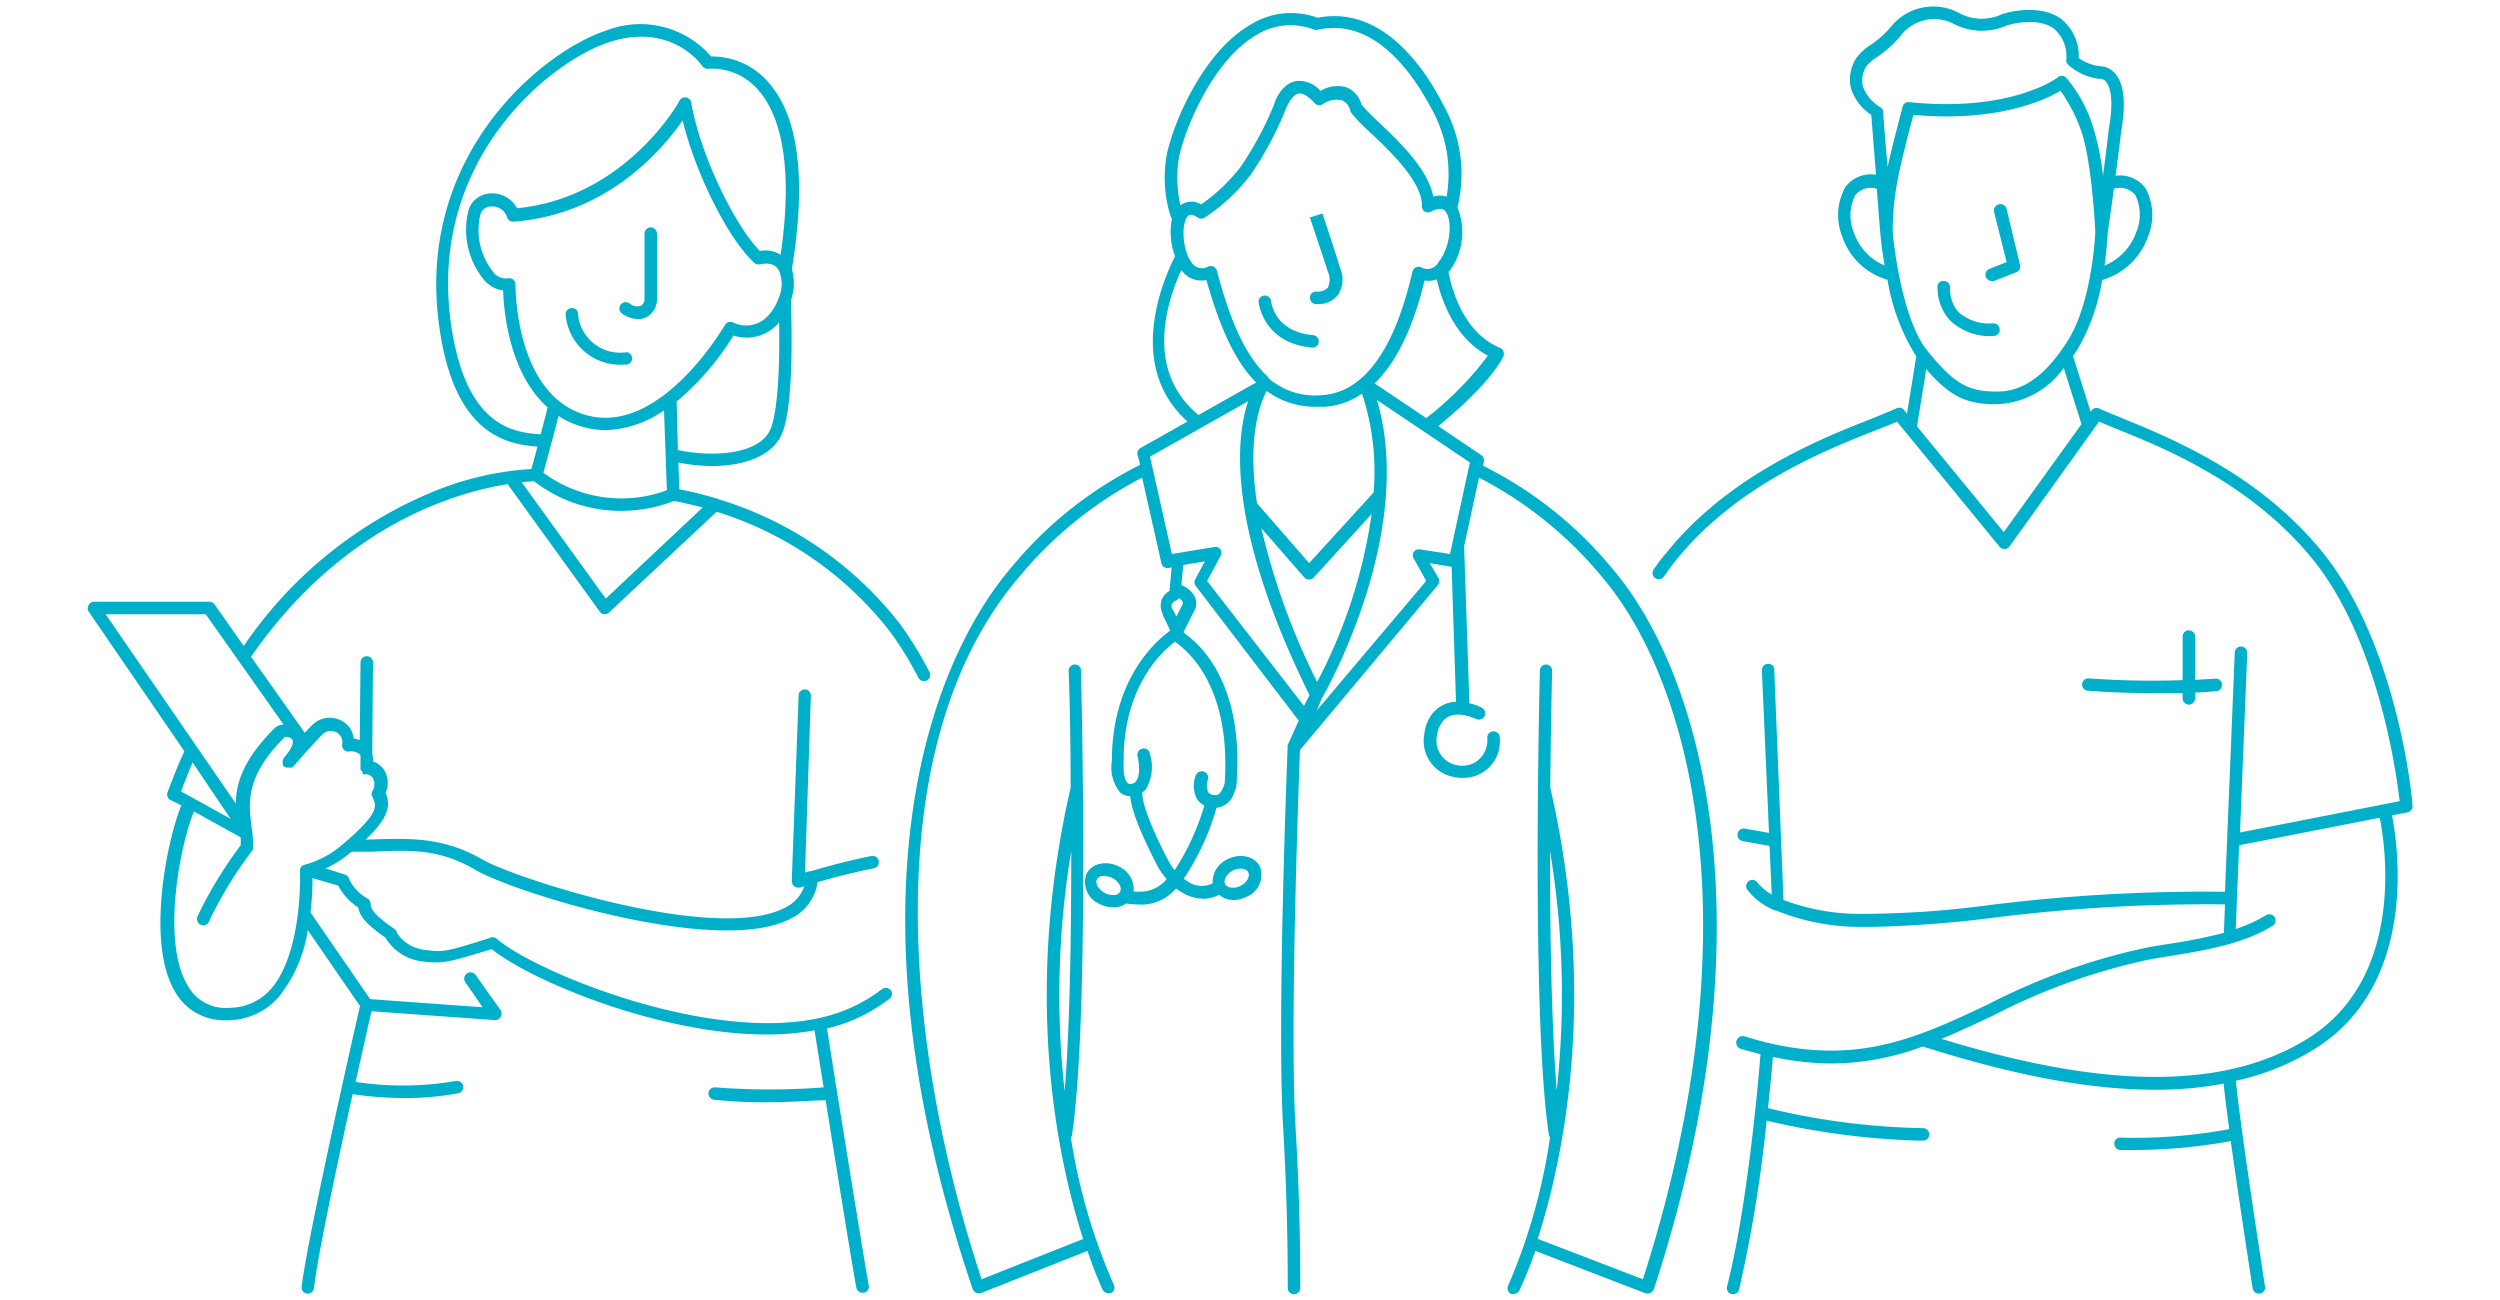 <svg xmlns="http://www.w3.org/2000/svg" viewBox="0 0 200 104" width="200" height="104"><path class="cls-2" d="M52.56,18.69v5.18a1.64,1.64,0,0,1-.82,1.49,1.57,1.57,0,0,1-.71.17,2.3,2.3,0,0,1-1.26-.44.5.5,0,0,1,.57-.83,1,1,0,0,0,.93.21.65.65,0,0,0,.29-.6V18.69a.5.5,0,0,1,.5-.5A.51.51,0,0,1,52.56,18.69Zm-2.5,9.51h-.13a3.38,3.38,0,0,1-3.69-3.08.46.46,0,0,0-.52-.47.49.49,0,0,0-.47.52,4.38,4.38,0,0,0,4.67,4h.15a.5.5,0,0,0,0-1Zm21.2,51a.51.51,0,0,1-.1.7,13.49,13.49,0,0,1-3.06,1.76,13.71,13.71,0,0,1-1.94.62c.13.84.44,2.78.82,5.17,0,0,0,0,0,0v0c.94,5.84,2.3,14.25,2.52,15.38a.5.5,0,0,1-.39.59H69a.5.5,0,0,1-.49-.4c-.23-1.13-1.53-9.2-2.46-15-.83,0-2.66.16-4.7.16a39.18,39.18,0,0,1-4.23-.2.5.5,0,0,1-.44-.55.51.51,0,0,1,.56-.44,56.6,56.6,0,0,0,8.65,0c-.33-2.08-.6-3.75-.73-4.56a21.47,21.47,0,0,1-3.82.33c-8.65,0-18.93-4.34-22-6.83-3.31,1-3.84,1.19-5.39,1a4,4,0,0,1-3.12-1.92c-1.42-1-2.05-1.65-2.17-2.42a4.5,4.5,0,0,1-1.6-1.74L25,70.25A22.5,22.5,0,0,1,24.84,73l4.77,6.93,9,.65-1.38-2a.5.5,0,1,1,.82-.58l2,2.82a.52.52,0,0,1,0,.54.5.5,0,0,1-.44.25h0l-9.89-.71c-.2.86-.68,3-1.27,5.65a24.87,24.87,0,0,0,8-.07.5.5,0,0,1,.59.39.49.49,0,0,1-.38.59,22.42,22.42,0,0,1-4.35.38,27.3,27.3,0,0,1-4.1-.31c-1.25,5.68-2.83,13.11-3.09,15.51a.51.51,0,0,1-.5.45h-.05a.49.49,0,0,1-.44-.55C24.6,99,28.31,82.61,28.8,80.48l-4.18-6.07a11.06,11.06,0,0,1-2.38,5.41,5.42,5.42,0,0,1-3.94,1.8h-.22A4.5,4.5,0,0,1,14,79.33c-2.38-4-.55-12.41.51-14.9L13.63,64a.5.5,0,0,1-.23-.61c.5-1.32.81-2.11,1.35-3.29L7.09,48.92a.47.47,0,0,1,0-.51.48.48,0,0,1,.44-.27h9.22a.52.52,0,0,1,.41.21l2.34,3.33A34,34,0,0,1,34.86,39.25a24.6,24.6,0,0,1,7.65-1.73c.19-.68.35-1.28.49-1.79-2.37-.19-6.83-.84-7.93-10.16C33.46,12.09,43.59,4.05,48.45,2.46a7.5,7.5,0,0,1,8.44,2.06,5.91,5.91,0,0,1,4.39,1.86c2.58,2.68,3.28,7.77,2.07,15.15A4.07,4.07,0,0,1,63.28,24c0,.92.3,7.66-.61,10.41-.7,2.11-3.2,2.87-5.72,2.87A13.67,13.67,0,0,1,54.27,37l.08,2.14a29.14,29.14,0,0,1,2.86.71.41.41,0,0,1,.24.08A29.06,29.06,0,0,1,72,49.92a29.33,29.33,0,0,1,2.36,3.85.51.51,0,0,1-.22.67.64.64,0,0,1-.23.05.49.49,0,0,1-.44-.27,26.86,26.86,0,0,0-2.27-3.69,28.08,28.08,0,0,0-13.87-9.59L48.72,49a.48.48,0,0,1-.34.14h-.05a.5.5,0,0,1-.35-.21l-7.37-10.2C36.44,39.4,27.39,42,20.08,52.54l4.3,6.08c.29-.31.56-.59.75-.76a2,2,0,0,1,2.16-.22,1.8,1.8,0,0,1,1,1.44,2.7,2.7,0,0,1,.49.12L28.84,53a.5.5,0,0,1,.5-.5h0a.5.5,0,0,1,.5.5l-.06,7.29a2.5,2.5,0,0,1,.06.63,1.64,1.64,0,0,1,.92.74,1.92,1.92,0,0,1,.09,1.75c.48,1.16.07,2.17-1.59,3.75h.33c3.27-.11,5.86-.2,9,1.6,2.58,1.5,18.71,6.75,24.22,3.85a3,3,0,0,0,1.54-1.71L64,71a.41.41,0,0,1-.16,0,.49.49,0,0,1-.3-.1.52.52,0,0,1-.2-.42l.55-14.85a.5.5,0,0,1,.5-.48h0a.5.5,0,0,1,.48.52L64.4,69.8l.36-.1a.23.23,0,0,1,.11,0c1.54-.46,3.15-.88,4.84-1.22a.5.5,0,0,1,.59.39.51.51,0,0,1-.39.59c-1.56.32-3.07.69-4.5,1.11a3.85,3.85,0,0,1-2.17,2.93C57.4,76.54,41,71.34,38.05,69.6S32.73,68,29.63,68.14l-1.52,0a8.3,8.3,0,0,1-2.06,1.33l1.55.5a.49.49,0,0,1,.33.35,3.4,3.4,0,0,0,1.49,1.57.5.5,0,0,1,.23.42c0,.37.23.87,1.9,2a.51.51,0,0,1,.21.34A3.06,3.06,0,0,0,34.11,76c1.34.21,1.76.08,5-.94l.16-.06a.5.5,0,0,1,.48.11C43.12,78,59,84.39,67.71,80.77a12.68,12.68,0,0,0,2.84-1.63A.51.51,0,0,1,71.26,79.23ZM56.21,40.6c-.75-.2-1.52-.38-2.3-.52a11.79,11.79,0,0,1-4.26.79,11.31,11.31,0,0,1-6.91-2.36c-.18,0-.52,0-1,.08l6.72,9.3Zm6.08-19c-.27-.46-.78-.61-1.51-.45a.5.5,0,0,1-.45-.13c-2.15-2-4.73-7.27-5.72-11.39-1.6,2.31-6,7.54-13.52,8.1a.48.48,0,0,1-.52-.35,1.26,1.26,0,0,0-1.35-.86.88.88,0,0,0-.79.65,5.34,5.34,0,0,0,1,4.55,1.22,1.22,0,0,0,1.19.54h.12a.5.5,0,0,1,.31.1.53.53,0,0,1,.19.4c0,.09-.08,9,5.81,10.49S57.94,26.07,58,26a.5.5,0,0,1,.63-.21,2.38,2.38,0,0,0,2.92-.65,4,4,0,0,0,.76-1.34.06.06,0,0,0,0,0A2.73,2.73,0,0,0,62.29,21.59ZM44.68,33.28c-.2.8-.58,2.24-1.21,4.54a10.51,10.51,0,0,0,9.88,1.4l-.23-6.39a8.61,8.61,0,0,1-4.67,1.58,6.77,6.77,0,0,1-1.64-.21A7,7,0,0,1,44.68,33.28Zm17.65-7.56,0,.06a3.34,3.34,0,0,1-3.65,1.06,21.79,21.79,0,0,1-4.55,5.28L54.23,36c2.41.54,6.69.53,7.49-1.87C62.34,32.22,62.37,28.1,62.33,25.72Zm-19.07,9c.33-1.23.48-1.84.55-2.13-3.07-2.72-3.51-7.69-3.56-9.35a2.42,2.42,0,0,1-1.58-.91,6.33,6.33,0,0,1-1.17-5.58,1.91,1.91,0,0,1,1.63-1.27,2.26,2.26,0,0,1,2.23,1.18c8.69-.84,13-8.54,13-8.62a.51.51,0,0,1,.94.16c.64,3.89,3.32,9.65,5.49,11.88a2.28,2.28,0,0,1,1.66.3c1.17-8.07-.38-11.7-1.92-13.32a4.86,4.86,0,0,0-3.86-1.56.52.52,0,0,1-.48-.21c-.1-.15-2.5-3.54-7.48-1.91-4.62,1.51-14.23,9.17-12.7,22C37.1,34.2,41.07,34.58,43.26,34.75ZM8.45,49.14,18.87,64.29c0-1.66.63-3.58,3.11-6.05a1.07,1.07,0,0,1,.71-.27l-6.23-8.83Zm6,14.16.9.49h0l3.1,1.72L15.41,61C15.08,61.78,14.82,62.43,14.49,63.3ZM24,69.58s0,0,0,0,0,0,0,0,0,0,0,0a.43.43,0,0,1,.1-.24s0,0,0,0a.49.49,0,0,1,.24-.15s0,0,0,0a7.8,7.8,0,0,0,3.19-1.74h0c2.88-2.46,2.59-3,2.26-3.7a.49.49,0,0,1,0-.47,1,1,0,0,0,.05-1,.67.67,0,0,0-.63-.34h0a.48.48,0,0,1-.2,0L29,61.73a.25.25,0,0,1-.1-.08h0s0,0,0,0a.31.31,0,0,1-.06-.13.24.24,0,0,1,0-.08s0,0,0-.07v-.89a.31.31,0,0,0-.06-.13,1.11,1.11,0,0,0-.88-.23.45.45,0,0,1-.39-.15.51.51,0,0,1-.14-.39.91.91,0,0,0-.46-1,1,1,0,0,0-1,.07c-.65.59-2.43,2.66-2.48,2.7v0l-.08.06-.07,0-.09,0a.29.29,0,0,1-.1,0l-.11,0h-.07a.45.45,0,0,1-.12-.06l-.05,0h0a.31.31,0,0,1-.07-.09l-.05-.06,0-.11a.24.24,0,0,0,0-.08.5.5,0,0,1,0-.12.2.2,0,0,1,0-.07.37.37,0,0,1,.07-.12s0,0,0-.05h0c.73-.82.83-1.33.68-1.51a.62.62,0,0,0-.6-.17c-3.15,3.16-2.89,5.21-2.64,7.2a12,12,0,0,1,.13,1.6.47.47,0,0,1-.1.3,32.64,32.64,0,0,0-3.45,5.66.5.5,0,0,1-.46.3.52.52,0,0,1-.46-.7,33.65,33.65,0,0,1,3.47-5.72c0-.21,0-.41,0-.62l-3.74-2.07c-1,2.31-2.69,10.23-.52,13.9a3.47,3.47,0,0,0,3.43,1.8,4.42,4.42,0,0,0,3.23-1.48C24.27,76.15,24,69.65,24,69.58Zm81.79-52.5-1,.32s1.1,3.26,1.44,4.34a1.51,1.51,0,0,1,0,1.27,1.16,1.16,0,0,1-.91.32.47.47,0,0,0-.52.47.5.5,0,0,0,.47.53h.13a2,2,0,0,0,1.62-.71,2.27,2.27,0,0,0,.19-2.18C106.89,20.35,105.79,17.08,105.79,17.08Zm-.71,9.73c-3.11-.25-3.38-2.6-3.39-2.72a.53.53,0,0,0-.54-.45.5.5,0,0,0-.46.54s.33,3.3,4.31,3.63h0a.5.5,0,0,0,.5-.46A.51.51,0,0,0,105.08,26.81ZM129,45.51c7.4,8.7,12.7,29,3.3,57.65h0v0a.67.67,0,0,1-.12.16s0,0-.06.07a.5.5,0,0,1-.29.09.4.4,0,0,1-.15,0h0l-8.86-3.41a30.35,30.35,0,0,1-1.27,3.17.5.5,0,0,1-.44.27.59.59,0,0,1-.23,0,.51.51,0,0,1-.22-.68A46.67,46.67,0,0,0,124,91a.72.72,0,0,1-.09-.2c-1.44-9.62-.72-36.88-.72-37.16a.5.5,0,0,1,.5-.48h0a.49.49,0,0,1,.48.51c0,.1-.1,4-.15,9.34,3.87,16.83,1,29.83-1,36.1l8.41,3.23c9-28,3.92-47.73-3.27-56.19a31.54,31.54,0,0,0-9.84-7.94l-1.19,5.49.42,12.56a4.49,4.49,0,0,1,1,.36.5.5,0,1,1-.47.89c-.08,0-2-1-2.82.43a2.13,2.13,0,0,0-.3.9,2,2,0,0,0,1.1,2.22,2.18,2.18,0,0,0,1.92-.05,2.09,2.09,0,0,0,1-2,.5.5,0,0,1,.5-.5.5.5,0,0,1,.5.5,2.92,2.92,0,0,1-3,3.22,3.44,3.44,0,0,1-1.33-.27,2.93,2.93,0,0,1-1.7-3.25,3.12,3.12,0,0,1,.43-1.31,2.53,2.53,0,0,1,2.1-1.26l-.35-10.79-1.75-.3.67,1.15a.5.5,0,0,1,0,.58L104,60c-.08,2-.83,22-.36,30.1.27,4.51.39,8.87.38,12.94a.5.5,0,0,1-.5.5h0a.5.5,0,0,1-.5-.5c0-4.06-.11-8.39-.37-12.88-.51-8.55.35-30.16.36-30.37h0a.33.33,0,0,1,0-.17l.9-2a.41.41,0,0,1-.12-.11L95.64,46.85a.5.5,0,0,1,0-.54l.75-1.4-1.73.29-.15,1.62a1.94,1.94,0,0,1,1.11,1,1.26,1.26,0,0,1-.11,1.11l-.81,1.6a.28.28,0,0,1,0,.09c1.3.9,4.75,4,4.24,11.78a2.19,2.19,0,0,1-.2,1,1.7,1.7,0,0,1-1.42,1.23,20.1,20.1,0,0,1-2.62,5.67l.31.22a2,2,0,0,0,2,.15,2,2,0,0,1,1.22-1.94,2.21,2.21,0,0,1,1.68-.15,1.53,1.53,0,0,1,.89.76,1.89,1.89,0,0,1-1.09,2.41,2.35,2.35,0,0,1-1,.25,1.89,1.89,0,0,1-.63-.1,1.59,1.59,0,0,1-.55-.32,2.68,2.68,0,0,1-1.26.32,3.44,3.44,0,0,1-1.74-.52,4.5,4.5,0,0,1-.45-.31,3.62,3.62,0,0,1-2.53,1.29,2.69,2.69,0,0,1-.39,0,9.17,9.17,0,0,1-1.1-.08,1.36,1.36,0,0,1-.39.22,2,2,0,0,1-.61.09,2.41,2.41,0,0,1-1.07-.26,1.91,1.91,0,0,1-1.07-2.43,1.57,1.57,0,0,1,.9-.75,2.26,2.26,0,0,1,1.68.17,2,2,0,0,1,1.19,2,4.72,4.72,0,0,0,.79,0,2.74,2.74,0,0,0,1.86-1,5.19,5.19,0,0,1-.72-1c-1.39-2.68-2.11-4.53-2.2-5.62h0a1.25,1.25,0,0,1-.82-.32,3.15,3.15,0,0,1-.65-2.51h0v0c0-6.51,3.48-9.57,4.67-10.42-.25-.54-.5-1.05-.58-1.19l0-.09a1.47,1.47,0,0,1-.09-1.23,1.49,1.49,0,0,1,.61-.67l.17-1.87-.12,0A.51.51,0,0,1,92.9,45l-1.53-6.79a31.78,31.78,0,0,0-9.84,7.94c-11.5,13.53-9.11,37.79-3,56.19l8.12-3.22c-2-6.27-4.86-19.28-1-36.11,0-5.34-.15-9.24-.16-9.34a.5.5,0,0,1,.49-.51h0a.48.48,0,0,1,.5.48c0,.28.72,27.54-.72,37.16a.4.4,0,0,1-.09.21,47,47,0,0,0,3.43,11.76.5.5,0,0,1-.22.68.59.59,0,0,1-.22,0,.5.5,0,0,1-.45-.27A32.4,32.4,0,0,1,87,100.07l-8.56,3.39h0a.41.41,0,0,1-.16,0,.47.47,0,0,1-.28-.09.24.24,0,0,1-.06-.08.3.3,0,0,1-.12-.15,0,0,0,0,0,0,0h0c-4.69-13.85-6.34-26.49-4.9-37.55s5.57-17.35,7.91-20.1a31.53,31.53,0,0,1,10.38-8.3L91,36.38a.5.5,0,0,1,.24-.54L95,33.72c-5.17-4.62-1.65-11.9-1-13.23a5.43,5.43,0,0,1-.24-3,.87.87,0,0,1-.08-.1,10.21,10.21,0,0,1-.4-4.64C93.55,10.68,95.93,4.37,100,2a6.12,6.12,0,0,1,5.4-.58c5.12-1,8.51,3.91,10.08,7a11.25,11.25,0,0,1,1.12,8.18,5.24,5.24,0,0,1-.58,5c0,.05-.1.09-.14.14.17.95,1,4.79,4.12,6.09a.46.46,0,0,1,.27.29.51.51,0,0,1,0,.4c-1.07,2.07-4,4.58-5.21,5.57l3.44,2.32a.51.51,0,0,1,.21.52l-.07.33A31.64,31.64,0,0,1,129,45.51ZM85.17,87.3c.43-5.21.53-12.65.53-19.22A70.19,70.19,0,0,0,85.17,87.3ZM89.3,71.58a.56.56,0,0,0,.31-.25c.17-.33-.12-.83-.62-1.09a1.41,1.41,0,0,0-.62-.15,1,1,0,0,0-.3,0,.56.56,0,0,0-.31.25c-.17.33.12.84.62,1.09A1.32,1.32,0,0,0,89.3,71.58ZM98,70.71a.54.54,0,0,0,.31.26,1.26,1.26,0,0,0,.92-.1c.51-.25.8-.75.63-1.08a.49.49,0,0,0-.31-.25.78.78,0,0,0-.31-.05,1.37,1.37,0,0,0-.61.15C98.15,69.89,97.86,70.38,98,70.71ZM94,51.34c-1.15.86-4.12,3.66-4.11,9.5h0v.1c-.06,1.27.23,1.63.32,1.71a.3.3,0,0,0,.27.06.52.52,0,0,0,.41-.23c.16-.2.38-.74.11-2a.5.5,0,0,1,.39-.59.48.48,0,0,1,.59.38,3.47,3.47,0,0,1-.32,2.88,1.29,1.29,0,0,1-.28.25c0,.2-.06,1.34,2.11,5.5a4.51,4.51,0,0,0,.48.72,19.68,19.68,0,0,0,2.38-5.19,1.38,1.38,0,0,1-.62-.57,2.27,2.27,0,0,1-.09-1.77.5.5,0,0,1,1,.26,1.44,1.44,0,0,0,0,1,.58.58,0,0,0,.41.25l.12,0a.38.38,0,0,0,.33-.06,1.8,1.8,0,0,0,.49-1,.66.66,0,0,1,0-.14C98.42,54.73,94.92,52,94,51.34Zm.32-3.49a.45.45,0,0,1-.24.19.62.62,0,0,0-.32.26.51.51,0,0,0,0,.37,6.38,6.38,0,0,1,.35.66l.45-.89c.09-.18.07-.25.06-.28A.77.77,0,0,0,94.29,47.85Zm20.65-25.51a1.88,1.88,0,0,1-1,.1c-.5,2-1.59,5.9-4,8.23l4.13,2.78a26.08,26.08,0,0,0,4.93-5C116.27,27,115.26,23.78,114.94,22.34Zm-13.63,8.92c-.52,1-1.59,3.73-.78,9l4.17,4.79,5.16-5.65a19.94,19.94,0,0,0-.93-7.91,5.85,5.85,0,0,1-3,1.05l-.53,0A6.57,6.57,0,0,1,101.31,31.26Zm-.43,11a55.36,55.36,0,0,0,4.46,12.3,41.22,41.22,0,0,0,4.36-13.44l-4.64,5.09a.51.51,0,0,1-.37.16h0a.47.47,0,0,1-.37-.17Zm14.74-25.33c-.08-.11-.35-.43-1.17,0a.5.5,0,0,1-.49,0,.52.52,0,0,1-.24-.44c.06-1.92-2.48-4.33-4.16-5.92a12.44,12.44,0,0,1-1.51-1.57.47.47,0,0,1-.06-.15,1.2,1.2,0,0,0-.62-.81,1.93,1.93,0,0,0-1.61.31.49.49,0,0,1-.62-.1c-.36-.4-.89-.86-1.32-.76s-.86.88-.95,1.15a27.26,27.26,0,0,1-2.8,5.27,14.69,14.69,0,0,1-3.73,3.5.5.5,0,0,1-.54,0c-.56-.37-.74-.19-.8-.12-.46.48-.47,2.08,0,3.19v0a2.59,2.59,0,0,0,.26.46,1,1,0,0,0,1.36.39.54.54,0,0,1,.22-.05.54.54,0,0,1,.21.05.51.51,0,0,1,.27.32c1,3.82,2.24,6.83,4.11,8.52l0,0,0,.07a5.69,5.69,0,0,0,4.3,1.37c4.93-.3,6.67-7.52,7.24-9.89a.47.47,0,0,1,.27-.33.47.47,0,0,1,.43,0,1,1,0,0,0,1.38-.42C116,19.86,116.26,17.67,115.62,16.89Zm-21.2-.51a1.43,1.43,0,0,1,1.64-.06,14.38,14.38,0,0,0,3.21-3.08,27.34,27.34,0,0,0,2.66-5c0-.13.53-1.54,1.68-1.79a2.23,2.23,0,0,1,2,.79A2.53,2.53,0,0,1,107.75,7a2.09,2.09,0,0,1,1.18,1.38,15.19,15.19,0,0,0,1.32,1.35c1.63,1.54,4,3.79,4.41,6a1.78,1.78,0,0,1,1.07,0,10.69,10.69,0,0,0-1.19-7C113.09,6,110,1.36,105.42,2.38a.45.45,0,0,1-.28,0,5.18,5.18,0,0,0-4.68.45C96.79,5,94.52,11,94.27,12.91A10.2,10.2,0,0,0,94.42,16.38ZM95.88,33.2l4.48-2.53a.44.44,0,0,1,.15-.05l0,0c-1.92-1.91-3.08-5-4-8.22a1.93,1.93,0,0,1-2-.8C93.57,23.65,91.36,29.48,95.88,33.2Zm8.88,22.41c-6.6-13.37-5.93-20.44-4.91-23.51L92,36.53l1.75,7.79,3.4-.56a.48.48,0,0,1,.49.2.49.49,0,0,1,0,.52l-1.07,2,7.75,10ZM116,44.32,117.59,37l-7.43-5c3,10.23-3.54,22.33-4.4,23.85l-.43,1,8.77-10.38-1-1.78a.49.49,0,0,1,0-.53.48.48,0,0,1,.49-.21Zm8.53,42.95A69.92,69.92,0,0,0,124,68.08C124,74.64,124.12,82.06,124.54,87.27Zm36-70.55a.5.5,0,0,0-1,.25l1,4-1.38.54a.51.51,0,0,0-.28.65.51.51,0,0,0,.47.32.39.39,0,0,0,.18,0l1.78-.7a.48.48,0,0,0,.3-.59Zm-1.13,9.15a3.67,3.67,0,0,1-2.75-.93A2.86,2.86,0,0,1,156,23a.5.5,0,0,0-.48-.52A.46.46,0,0,0,155,23a3.85,3.85,0,0,0,1,2.63,4.6,4.6,0,0,0,3.48,1.25.5.5,0,0,0,.5-.5A.51.51,0,0,0,159.44,25.87ZM193,64.45a.5.5,0,0,1-.4.54l-1.24.24c.49,2.48,2.08,13.45-6.11,18.64a20,20,0,0,1-6.38,2.59c.31,3.22,1.58,11.6,2.33,16.46a.49.49,0,0,1-.42.57h-.07a.51.51,0,0,1-.5-.42c-.59-3.81-1.26-8.26-1.75-11.78A44.05,44.05,0,0,1,171,92l-1.37,0a.5.5,0,0,1-.48-.52.46.46,0,0,1,.53-.47,41.41,41.41,0,0,0,8.66-.68c-.2-1.47-.36-2.73-.45-3.64a29.14,29.14,0,0,1-5.47.49c-6.51,0-13.24-1.77-18.6-3.46a21.29,21.29,0,0,1-7.3,1.36,22.4,22.4,0,0,1-4.69-.53c-.06.76-.19,2.24-.39,4.1a56.14,56.14,0,0,0,12.4,1.6h0a.5.5,0,0,1,.5.5.49.49,0,0,1-.49.5h-.37a59.94,59.94,0,0,1-12.15-1.6,108.79,108.79,0,0,1-2.2,13.5.5.5,0,0,1-.48.38l-.13,0a.5.5,0,0,1-.36-.6c1.63-6.36,2.51-16.45,2.68-18.59-.51-.13-1-.27-1.57-.43a.5.5,0,0,1,.3-1c8.47,2.64,13.56.23,19.45-2.55a50.51,50.51,0,0,1,13-4.61l1.42-.23a42.51,42.51,0,0,0,4.47-.89l.09-2.28a137.23,137.23,0,0,0-18.64,1.08,91.25,91.25,0,0,1-9.54.72h-.71a17.88,17.88,0,0,1-7-1.3l-.07,0a5.3,5.3,0,0,1-2.28-1.7.51.51,0,0,1,.18-.69.5.5,0,0,1,.68.17,3.9,3.9,0,0,0,1.12.93l-.18-3.89-2.14-.38a.5.5,0,1,1,.17-1l1.93.34-.57-13a.49.49,0,0,1,.47-.52.46.46,0,0,1,.52.48L142.68,72a17.35,17.35,0,0,0,6.39,1.11,77.74,77.74,0,0,0,10.12-.71A139.21,139.21,0,0,1,178,71.34l.78-19.14a.5.5,0,0,1,.52-.48.51.51,0,0,1,.48.52l-.58,14.36,11.47-2.25h0l1.3-.26c-.26-2.28-1.72-12.8-6.86-19.23-4.88-6.11-11.92-9-15.7-10.51l-1.49-.62-7.17,10a.5.5,0,0,1-.79,0l-8.2-10c-.47.21-1.06.44-1.72.7-3.91,1.54-11.19,4.41-16,10.44-.32.4-.63.82-.92,1.25a.5.5,0,0,1-.83-.56c.31-.45.63-.89,1-1.31,5-6.24,12.43-9.18,16.43-10.75.81-.33,1.52-.61,2-.84a.51.51,0,0,1,.6.14l.24.29.74-4.58A16.48,16.48,0,0,1,151,22.38a5.37,5.37,0,0,1-3.6-3.4,4.64,4.64,0,0,1,.22-4,2.54,2.54,0,0,1,2.46-1c-.25-3.12-.34-4.34-.38-4.79a4,4,0,0,1-1.62-2.11,3.11,3.11,0,0,1,.43-2.44,4.15,4.15,0,0,1,1.07-1,7.77,7.77,0,0,0,1.68-1.48A4.35,4.35,0,0,1,156.65,1a3.81,3.81,0,0,0,3.5.14c1-.34,3.23-.7,4.71.35a3.8,3.8,0,0,1,1.44,3.16A3.83,3.83,0,0,0,168,5.3h0a1.6,1.6,0,0,1,1.17.54c.76.81.93,2.4.52,4.7-.14,1.21-.3,2.42-.44,3.52a2.52,2.52,0,0,1,2.39,1,4.49,4.49,0,0,1,.2,3.87,5.51,5.51,0,0,1-3.67,3.47,16.2,16.2,0,0,1-1.95,5.52c-.12.2-.25.37-.38.56l1.41,4.47.07-.11a.51.51,0,0,1,.62-.16c.47.22,1.09.47,1.82.77,3.87,1.58,11.06,4.5,16.11,10.82C191.82,51.68,193,63.94,193,64.45ZM167.62,18.57c0-.33-.3-6-1.2-8.31a13,13,0,0,0-1.58-3c-1.18.71-5,2.54-11.77,1.93-1.22,4.63-1.65,6.47-1.65,9.35,0,.28.64,6.88,2.75,9.5s3.25,3.23,5.28,3.28c1.55.07,3.63-.38,5.93-4C167.37,24.23,167.62,18.73,167.62,18.57Zm1.49-3.47c-.26,1.94-.47,3.37-.49,3.53s-.06,1.21-.26,2.62a4.52,4.52,0,0,0,2.54-2.68,3.62,3.62,0,0,0-.06-2.94A1.6,1.6,0,0,0,169.11,15.1ZM150.4,8.56a.49.49,0,0,1,.26.4s0,.45.35,4.4c.28-1.29.67-2.8,1.2-4.82a.49.49,0,0,1,.54-.37c8.07.84,11.85-1.93,11.89-2a.54.54,0,0,1,.3-.1.47.47,0,0,1,.35.15,11,11,0,0,1,2.06,3.64,20.31,20.31,0,0,1,.89,4.2c.15-1.15.31-2.43.46-3.7.46-2.59.05-3.52-.24-3.85A.64.64,0,0,0,168,6.3h-.11a4.51,4.51,0,0,1-2.47-1.15.53.53,0,0,1-.12-.32,2.92,2.92,0,0,0-1-2.55c-1.19-.85-3.14-.45-3.79-.23a4.89,4.89,0,0,1-4.31-.19A3.38,3.38,0,0,0,152,2.93a9.05,9.05,0,0,1-1.86,1.65,3.25,3.25,0,0,0-.81.69,2.12,2.12,0,0,0-.3,1.64A3.17,3.17,0,0,0,150.4,8.56Zm.37,12.68c-.25-1.44-.34-2.51-.35-2.62h0c-.11-1.36-.2-2.52-.28-3.52a1.6,1.6,0,0,0-1.73.53,3.63,3.63,0,0,0-.09,3A4.39,4.39,0,0,0,150.77,21.24Zm15.75,12.69-1.42-4.5a6.83,6.83,0,0,1-5.49,2.91h-.18c-2.21-.05-3.49-.69-5.33-2.8l-.74,4.57,6.94,8.46Zm23.86,31.49-11.25,2.2-.27,6.7a11.89,11.89,0,0,0,2.42-1.1.5.5,0,0,1,.69.15.51.51,0,0,1-.16.69c-2.38,1.5-5.64,2-8.27,2.43l-1.4.23a49.37,49.37,0,0,0-12.7,4.53c-1.4.66-2.76,1.29-4.12,1.86,8.86,2.7,21,5.26,29.4-.09C192.39,78.16,190.84,67.72,190.38,65.42Zm-15.27-15a.5.5,0,0,0-.5.5v3.49a69.47,69.47,0,0,1-7.49-.14.51.51,0,0,0-.55.45.5.5,0,0,0,.46.54s2.25.19,5.27.19l2.31,0v.42a.5.5,0,0,0,.5.5.5.5,0,0,0,.5-.5v-.47c.56,0,1.12-.06,1.69-.11a.5.5,0,1,0-.08-1l-1.61.1V50.93A.5.5,0,0,0,175.11,50.43Z" fill="#00B0CA"/></svg>